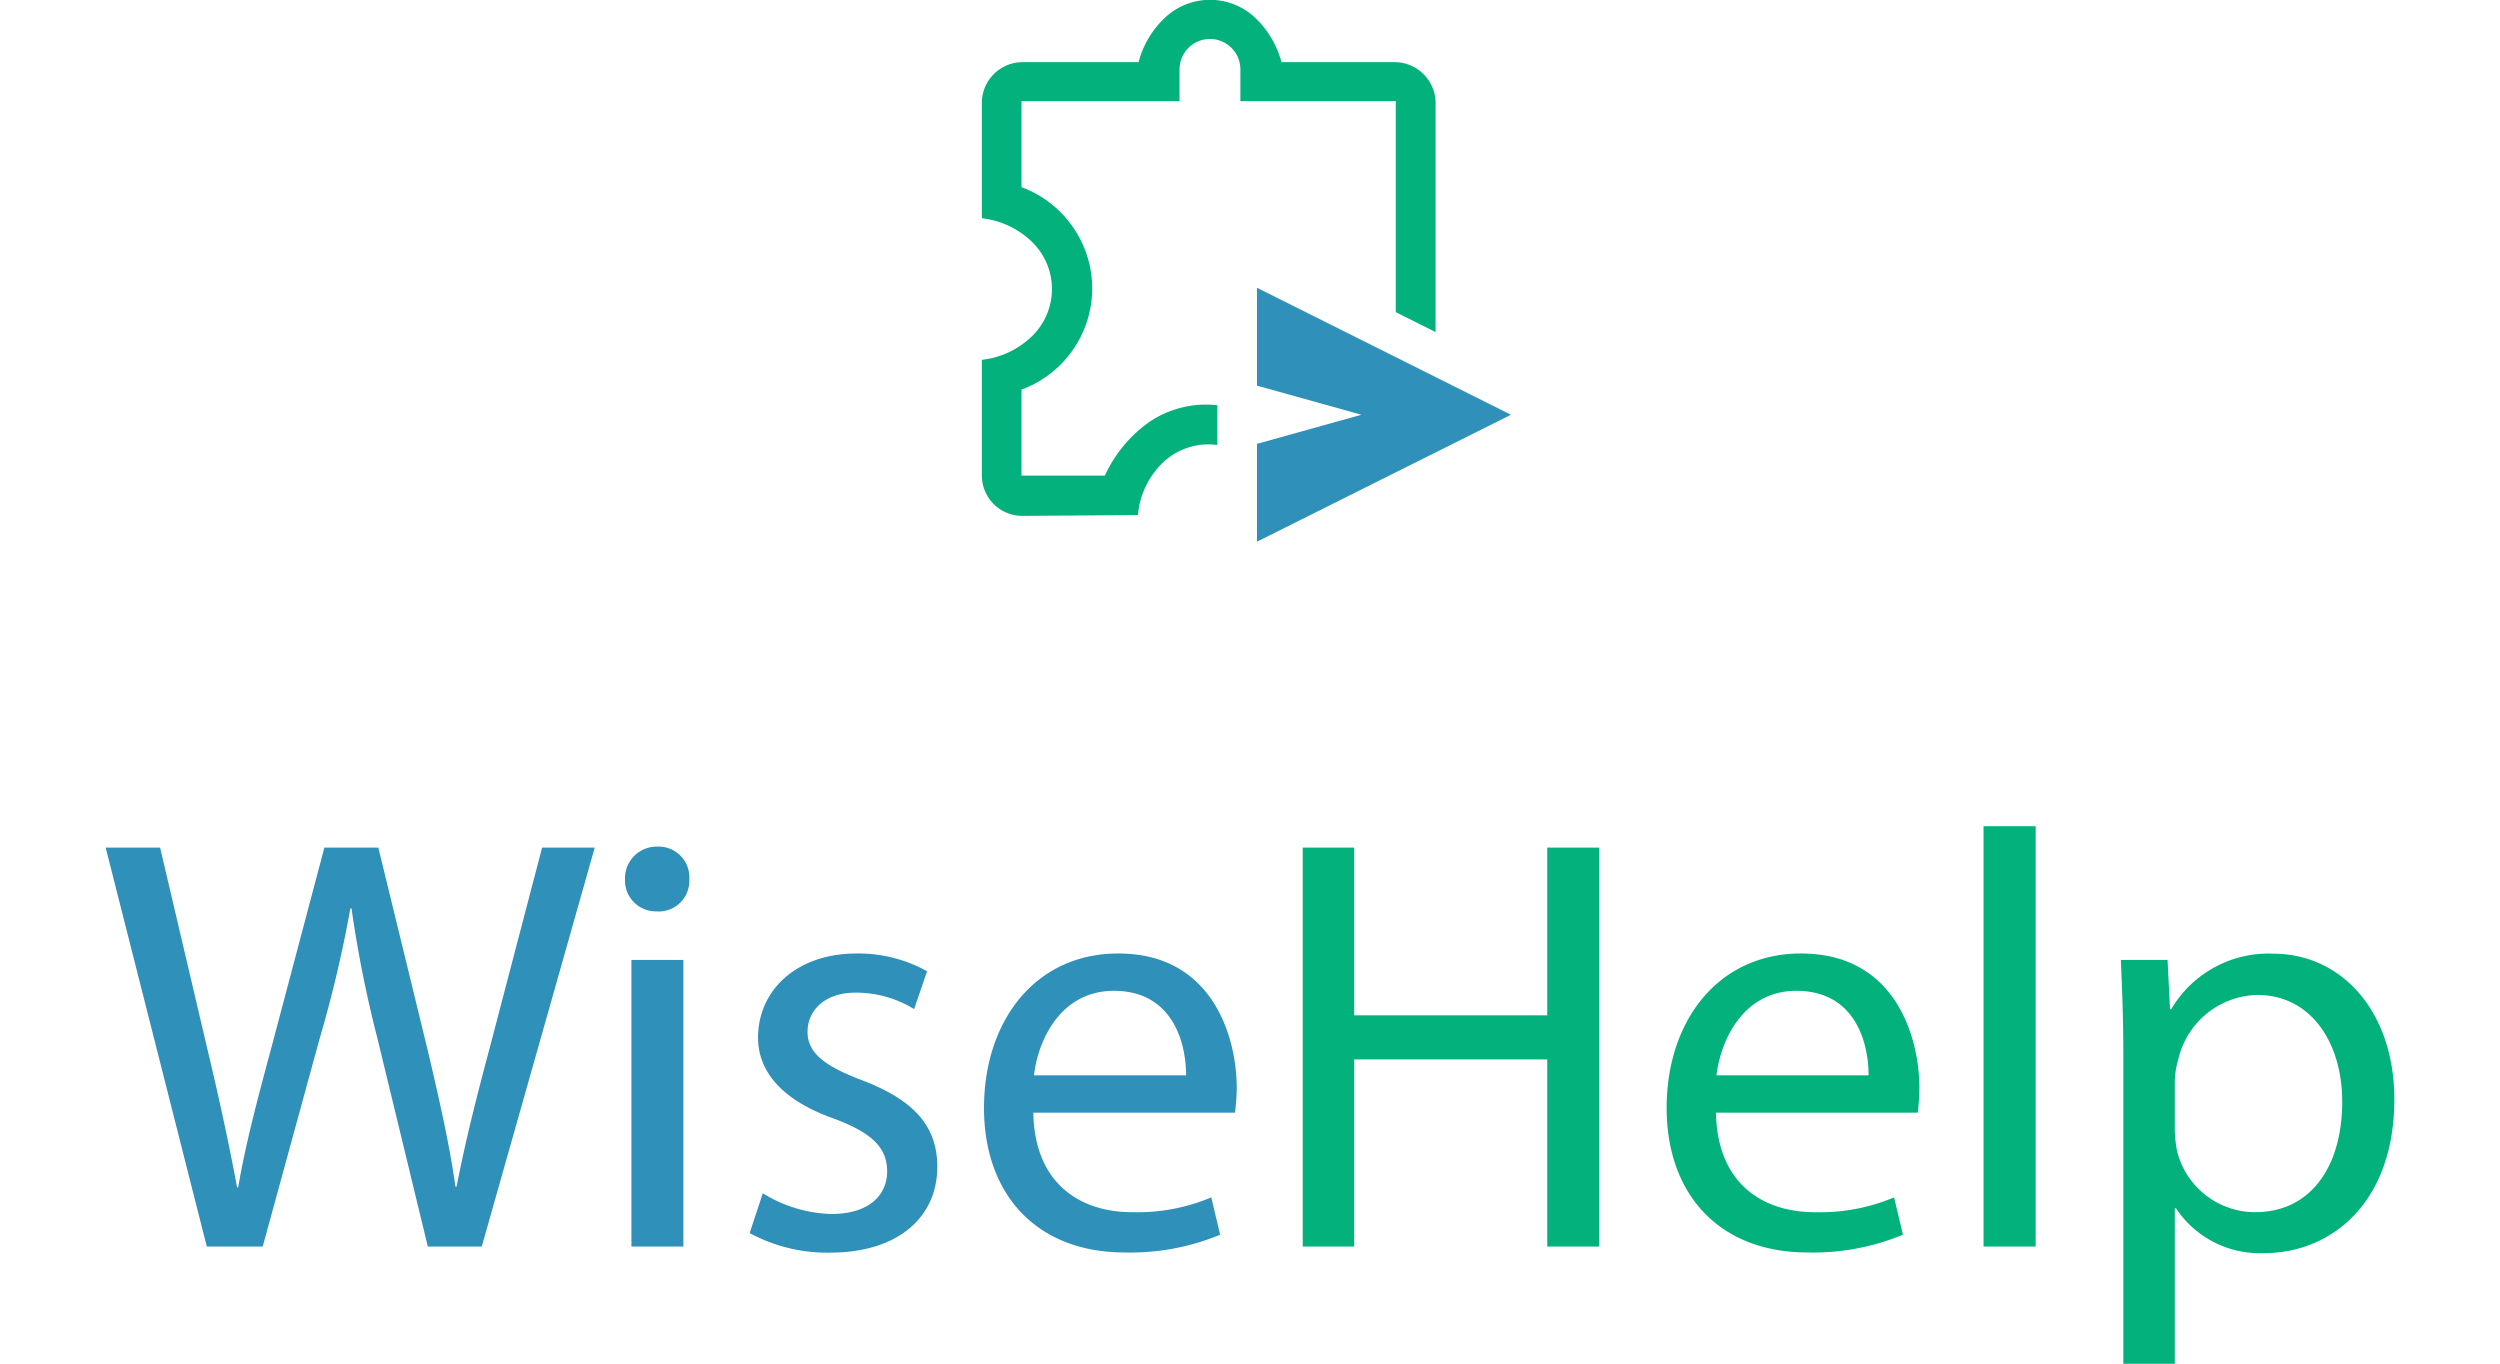 <svg width="165" height="90" id="Layer_2" data-name="Layer 2" xmlns="http://www.w3.org/2000/svg" viewBox="0 0 139.17 82.92"><defs><style>.cls-1{fill:#2f90ba;}.cls-2{fill:#03B17C;}</style></defs><path class="cls-1" d="M7136.07,7239.06l-6.15-24.26h3.31l2.88,12.27c.72,3,1.37,6.05,1.8,8.39h.07c.4-2.41,1.15-5.29,2-8.43l3.24-12.23h3.28l3,12.31c.68,2.88,1.33,5.75,1.69,8.31h.07c.51-2.66,1.19-5.36,2-8.39l3.2-12.23h3.2l-6.87,24.26h-3.28l-3.06-12.64a73.07,73.07,0,0,1-1.58-7.92h-.07a75.24,75.24,0,0,1-1.87,7.92l-3.46,12.64Z" transform="translate(-7129.92 -7163.26)"/><path class="cls-1" d="M7165.41,7216.74a1.86,1.86,0,0,1-2,1.94,1.88,1.88,0,0,1-1.91-1.94,1.93,1.93,0,0,1,2-2A1.87,1.87,0,0,1,7165.41,7216.74Zm-3.52,22.32v-17.43h3.16v17.43Z" transform="translate(-7129.92 -7163.26)"/><path class="cls-1" d="M7169.88,7235.82a8.29,8.29,0,0,0,4.17,1.26c2.31,0,3.39-1.16,3.39-2.59s-.9-2.34-3.24-3.21c-3.13-1.11-4.61-2.84-4.61-4.93,0-2.81,2.27-5.11,6-5.11a8.61,8.61,0,0,1,4.28,1.08l-.79,2.3a6.77,6.77,0,0,0-3.56-1c-1.87,0-2.92,1.08-2.92,2.38s1.05,2.09,3.32,2.95c3,1.15,4.57,2.67,4.57,5.26,0,3.06-2.38,5.22-6.52,5.22a9.9,9.9,0,0,1-4.89-1.19Z" transform="translate(-7129.92 -7163.26)"/><path class="cls-1" d="M7186.33,7230.92c.07,4.28,2.81,6.05,6,6.05a11.53,11.53,0,0,0,4.82-.9l.54,2.27a14.23,14.23,0,0,1-5.8,1.08c-5.36,0-8.56-3.53-8.56-8.79s3.09-9.39,8.17-9.39c5.69,0,7.2,5,7.2,8.21a13.13,13.13,0,0,1-.11,1.47Zm9.29-2.27c0-2-.83-5.14-4.39-5.14-3.21,0-4.61,2.95-4.86,5.14Z" transform="translate(-7129.92 -7163.26)"/><path class="cls-2" d="M7205.84,7214.8V7225h11.74V7214.8h3.16v24.26h-3.16v-11.38h-11.74v11.38h-3.13V7214.8Z" transform="translate(-7129.92 -7163.26)"/><path class="cls-2" d="M7227.84,7230.92c.07,4.28,2.81,6.05,6,6.05a11.55,11.55,0,0,0,4.83-.9l.54,2.27a14.23,14.23,0,0,1-5.8,1.08c-5.36,0-8.57-3.53-8.57-8.79s3.1-9.39,8.18-9.39c5.68,0,7.19,5,7.19,8.21a13.66,13.66,0,0,1-.1,1.47Zm9.28-2.27c0-2-.82-5.14-4.39-5.14-3.2,0-4.6,2.95-4.86,5.14Z" transform="translate(-7129.92 -7163.26)"/><path class="cls-2" d="M7244.11,7213.5h3.17v25.56h-3.17Z" transform="translate(-7129.92 -7163.26)"/><path class="cls-2" d="M7252.61,7227.32c0-2.23-.08-4-.15-5.69h2.84l.15,3h.07a6.86,6.86,0,0,1,6.19-3.38c4.21,0,7.38,3.56,7.38,8.85,0,6.27-3.81,9.36-7.92,9.36a6.12,6.12,0,0,1-5.36-2.73h-.07v9.46h-3.13Zm3.13,4.65a7.39,7.39,0,0,0,.14,1.29,4.89,4.89,0,0,0,4.75,3.71c3.35,0,5.29-2.74,5.29-6.73,0-3.49-1.83-6.48-5.18-6.48a5.06,5.06,0,0,0-4.79,3.92,5.12,5.12,0,0,0-.21,1.3Z" transform="translate(-7129.92 -7163.26)"/><polygon class="cls-1" points="70.01 32.94 70.01 26.99 76.36 25.22 70.01 23.45 70.01 17.5 85.45 25.22 70.01 32.94"/><path class="cls-2" d="M7185.61,7194.63a2.46,2.46,0,0,1-2.41-2.41v-7.08a5.19,5.19,0,0,0,3-1.39,4,4,0,0,0,0-5.83,5.25,5.25,0,0,0-3-1.39v-7.08a2.48,2.48,0,0,1,2.41-2.41h7.12a5.69,5.69,0,0,1,1.59-2.69,4,4,0,0,1,5.51,0,5.78,5.78,0,0,1,1.59,2.69h6.95a2.5,2.5,0,0,1,2.42,2.41v14l-2.42-1.21v-12.83h-9.45v-1.93a1.85,1.85,0,1,0-3.7,0v1.93h-9.61v5.23a6.55,6.55,0,0,1,3.12,2.42,6.52,6.52,0,0,1,0,7.48,6.53,6.53,0,0,1-3.12,2.41v5.23h5.07a8.13,8.13,0,0,1,2.73-3.28,6.17,6.17,0,0,1,4.11-1v2.42a4,4,0,0,0-3.3,1.06,5,5,0,0,0-1.53,3.2Z" transform="translate(-7129.92 -7163.26)"/></svg>